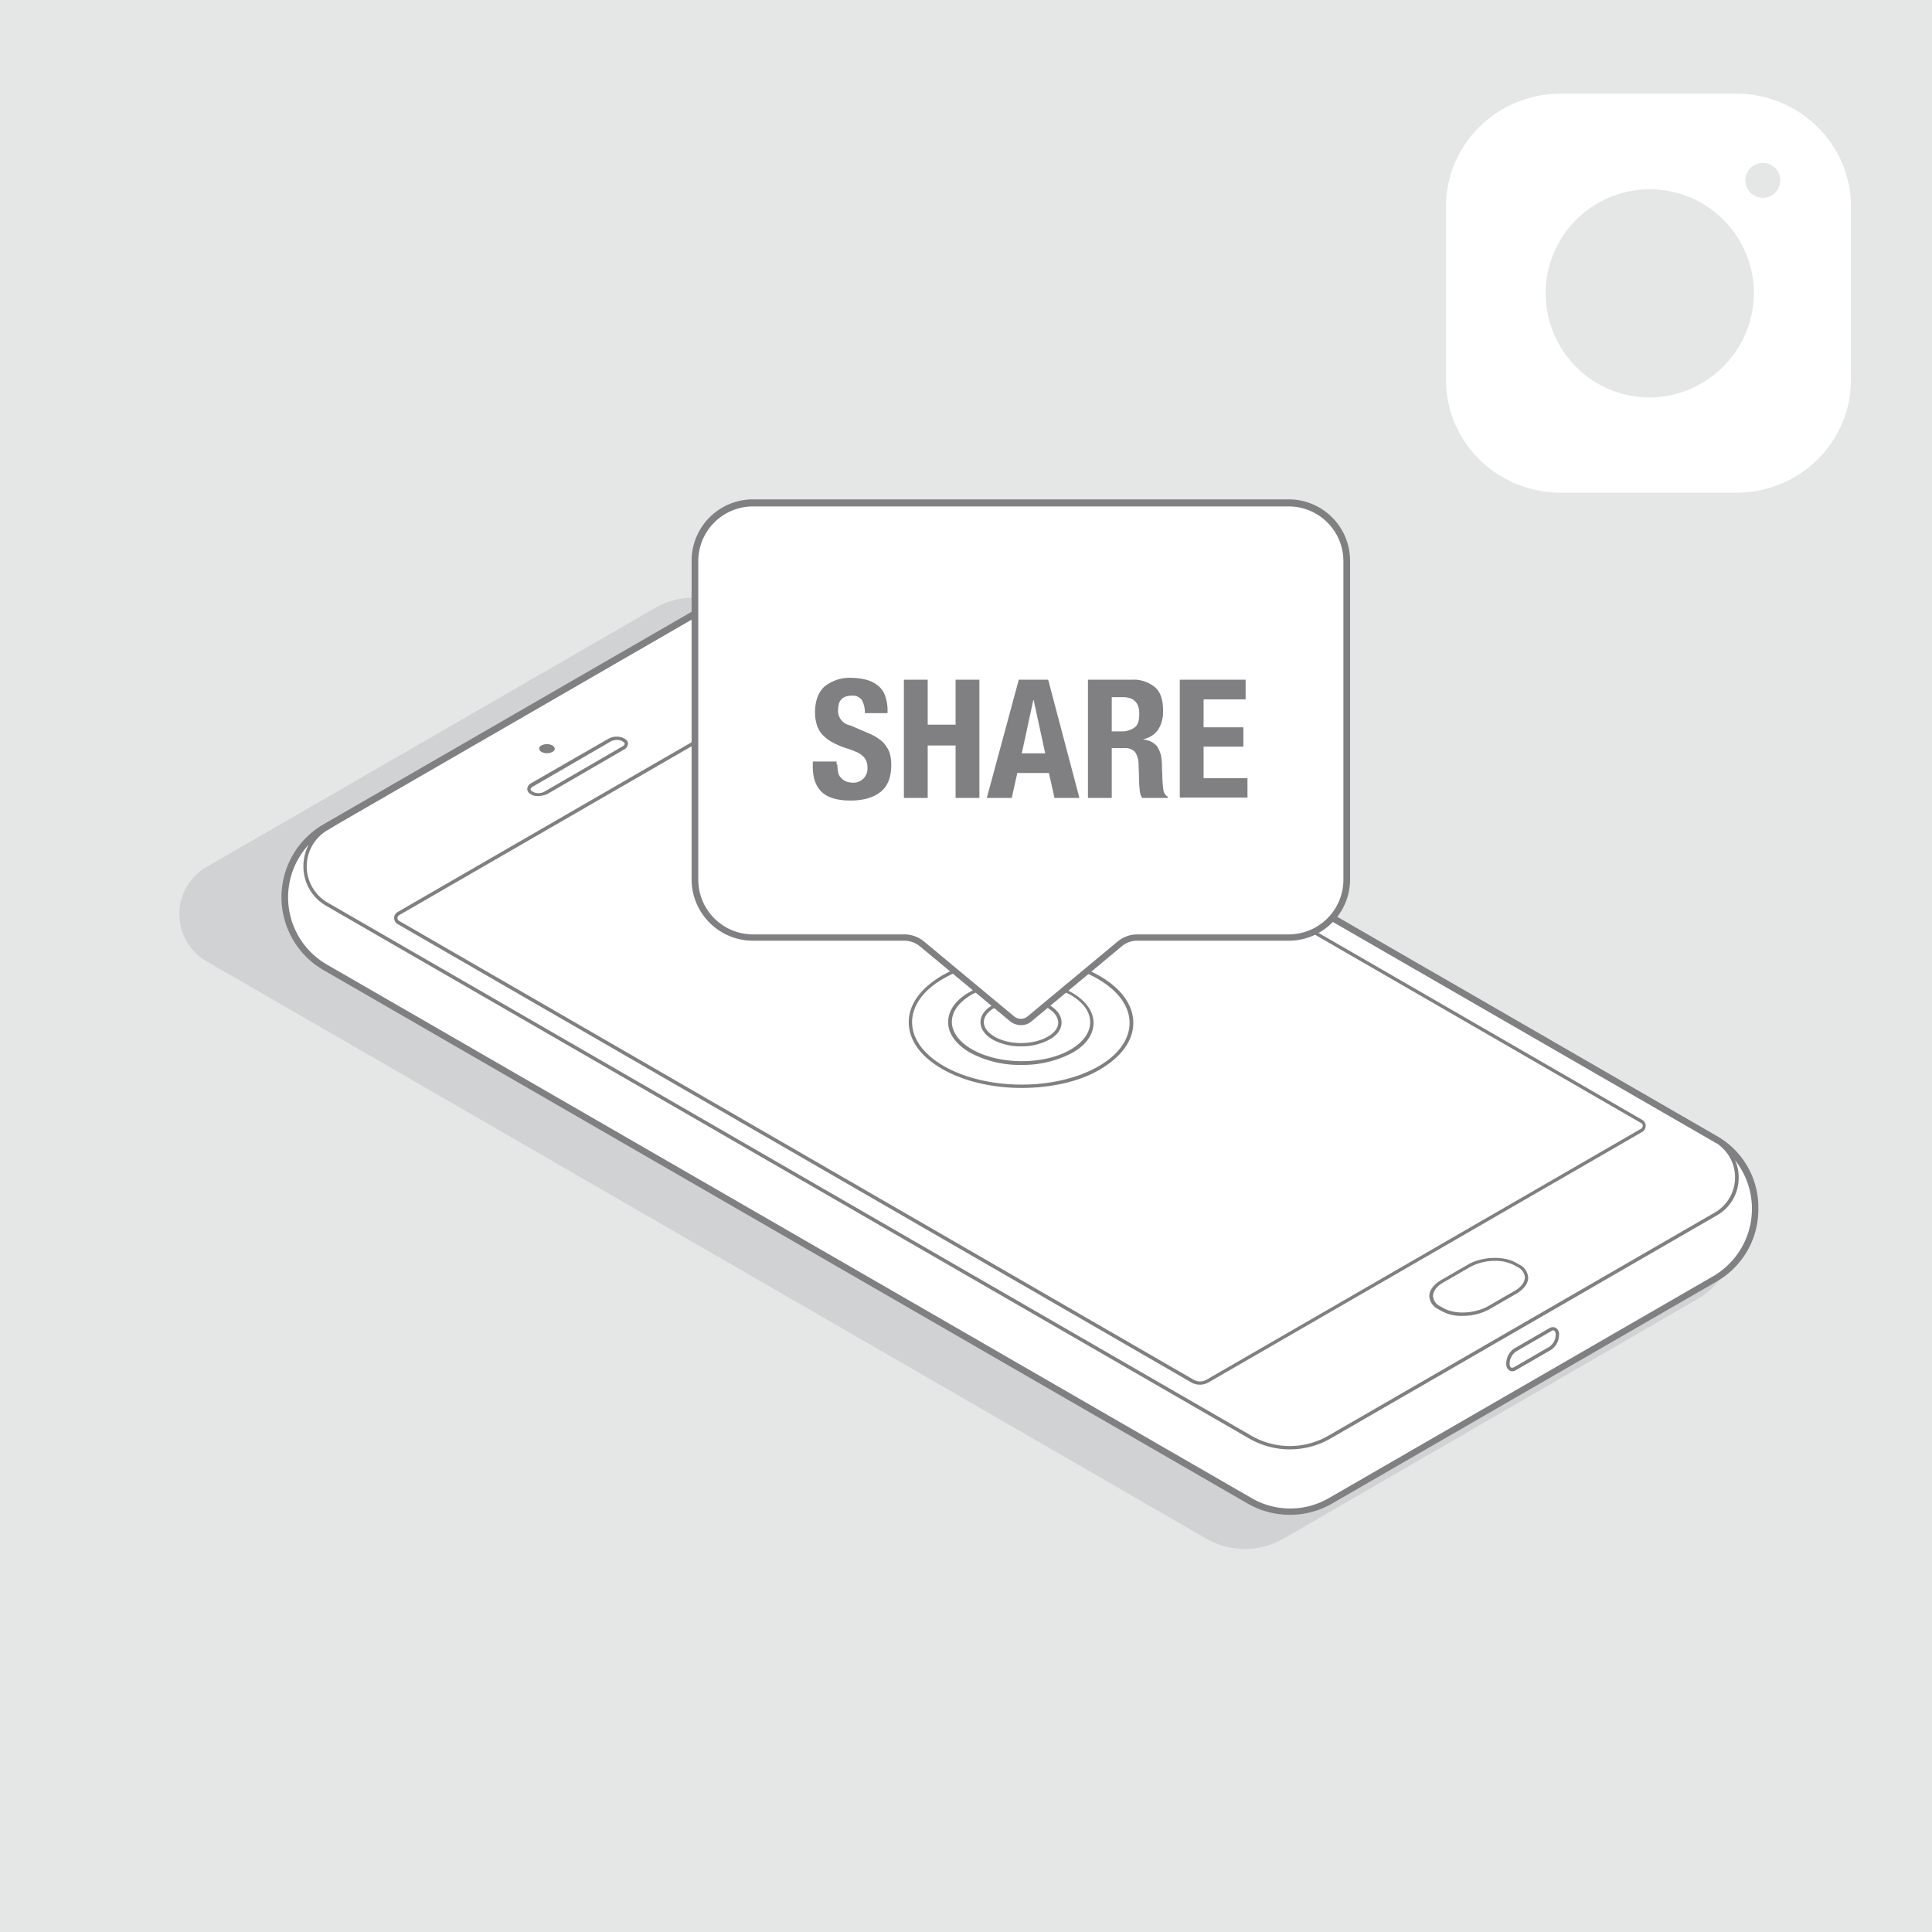 <svg xmlns="http://www.w3.org/2000/svg" xmlns:xlink="http://www.w3.org/1999/xlink" viewBox="0 0 519.6 519.6"><defs><style>.cls-1{fill:none;}.cls-2{fill:#e5e6e6;}.cls-3{clip-path:url(#clip-path);}.cls-4{fill:#d1d2d3;}.cls-5{fill:#fff;}.cls-6{fill:#808082;}</style><clipPath id="clip-path"><rect class="cls-1" y="51" width="519.6" height="471.7"/></clipPath></defs><g id="Layer_2" data-name="Layer 2"><g id="Layer_1-2" data-name="Layer 1"><rect class="cls-2" width="519.6" height="519.6"/><g class="cls-3"><path class="cls-4" d="M324.4,413.8,55.5,258.5a14.64,14.64,0,0,1,0-25.3l120.7-69.7a20.88,20.88,0,0,1,20.8,0L456.5,313.3a20.84,20.84,0,0,1,0,36.1L345.2,413.8a20.88,20.88,0,0,1-20.8,0"/></g><g class="cls-3"><path class="cls-5" d="M346.9,406.6a22,22,0,0,1-10.9-2.9L87.5,260.2a21.75,21.75,0,0,1,0-37.7l103.4-59.7a21.93,21.93,0,0,1,21.8,0L461.2,306.3a21.75,21.75,0,0,1,0,37.7L357.8,403.7a22,22,0,0,1-10.9,2.9"/></g><g class="cls-3"><path class="cls-6" d="M461.7,305.5,213.2,162a22.51,22.51,0,0,0-22.8,0L87,221.7a22.65,22.65,0,0,0,0,39.2L335.6,404.4a22.78,22.78,0,0,0,22.6,0l103.4-59.7a22.35,22.35,0,0,0,11.3-19.6,22.06,22.06,0,0,0-11.2-19.6M191.3,163.6a20.66,20.66,0,0,1,10.5-2.8,20.93,20.93,0,0,1,10.5,2.8L449,300.2l5.9,3.4,5.9,3.4a4.05,4.05,0,0,0,.9.5,4.23,4.23,0,0,1,.7.5l.1.1a10.92,10.92,0,0,1-1.3,18l-103.9,60a20.71,20.71,0,0,1-20.8,0L88.2,242.8a11.27,11.27,0,0,1,0-19.6l3.7-2.2ZM460.8,343.2,357.4,402.9a20.71,20.71,0,0,1-20.8,0L87.9,259.4A20.87,20.87,0,0,1,83,227.2a12.43,12.43,0,0,0-1.4,5.8,12.18,12.18,0,0,0,6.1,10.6L336,386.9a21.93,21.93,0,0,0,21.8,0l103.9-60a11.56,11.56,0,0,0,5.9-10.2,10.44,10.44,0,0,0-1-4.7,21,21,0,0,1-5.8,31.2"/></g><g class="cls-3"><path class="cls-6" d="M322.7,372.4a4.65,4.65,0,0,1-2.3-.6L106.9,248.5a1.87,1.87,0,0,1,0-3.2l116.7-67.4a4.71,4.71,0,0,1,4.6,0L441.7,301.2a1.87,1.87,0,0,1,0,3.2L325,371.8a4.65,4.65,0,0,1-2.3.6m-1.8-1.4a3.52,3.52,0,0,0,3.7,0l116.7-67.4a1,1,0,0,0,.5-.8.79.79,0,0,0-.5-.8L227.8,178.7a3.52,3.52,0,0,0-3.7,0L107.4,246.1a.89.89,0,0,0,0,1.6Z"/></g><g class="cls-3"><path class="cls-6" d="M393.3,353.9a11,11,0,0,1-5.6-1.3l-.9-.5a4.21,4.21,0,0,1-2.4-3.5c0-1.6,1.2-3.2,3.3-4.4l7.1-4.1c3.8-2.2,9.6-2.4,12.9-.5l.9.5a4.21,4.21,0,0,1,2.4,3.5c0,1.6-1.2,3.2-3.3,4.4l-7.1,4.1a14.9,14.9,0,0,1-7.3,1.8m8.8-14.8a14,14,0,0,0-6.8,1.7l-7.1,4.1c-1.8,1-2.8,2.4-2.8,3.7a3.34,3.34,0,0,0,1.9,2.7l.9.5c3.1,1.8,8.4,1.5,12-.5l7.1-4.1c1.8-1,2.8-2.4,2.8-3.7a3.34,3.34,0,0,0-1.9-2.7l-.9-.5a10.79,10.79,0,0,0-5.2-1.2"/></g><g class="cls-3"><path class="cls-6" d="M148.6,200.5c.8.5.8,1.3,0,1.7a3.19,3.19,0,0,1-3,0c-.8-.5-.8-1.3,0-1.7a3.19,3.19,0,0,1,3,0"/></g><g class="cls-3"><path class="cls-6" d="M144.7,214.1a3.42,3.42,0,0,1-1.8-.4l-.3-.2a1.56,1.56,0,0,1-.8-1.3,1.94,1.94,0,0,1,1.1-1.6l20.7-11.9a4.58,4.58,0,0,1,4.1-.2l.3.2a1.48,1.48,0,0,1,.9,1.3,1.94,1.94,0,0,1-1.1,1.6l-20.7,12a6.87,6.87,0,0,1-2.4.5M165.9,199a3.74,3.74,0,0,0-1.8.5l-20.7,12c-.4.2-.7.5-.7.8a.66.66,0,0,0,.4.5l.3.2a3.35,3.35,0,0,0,3.2-.2l20.7-12c.4-.2.7-.5.7-.8s-.3-.4-.4-.5l-.3-.2a3.19,3.19,0,0,0-1.4-.3"/></g><g class="cls-3"><path class="cls-6" d="M406.7,368.8a1.45,1.45,0,0,1-.7-.2,2,2,0,0,1-.9-1.9,4.87,4.87,0,0,1,2.1-4l9.5-5.5a1.74,1.74,0,0,1,1.7-.1,2,2,0,0,1,.9,1.9,4.87,4.87,0,0,1-2.1,4l-9.5,5.5a2.24,2.24,0,0,1-1,.3m11-11a.76.76,0,0,0-.5.2l-9.5,5.5a4.1,4.1,0,0,0-1.7,3.2c0,.6.2,1,.4,1.1a1.06,1.06,0,0,0,.8-.1l9.5-5.5a4.1,4.1,0,0,0,1.7-3.2c0-.6-.2-1-.4-1.1a.37.37,0,0,0-.3-.1"/></g><g class="cls-3"><path class="cls-6" d="M274.8,292.6c-7.7,0-15.5-1.7-21.4-5.1s-9-7.8-9-12.6,3.2-9.1,8.9-12.5c11.7-6.7,30.7-6.7,42.5.1,5.8,3.4,9,7.8,9,12.6s-3.2,9.1-8.9,12.5-13.5,5-21.1,5m-.4-34.3c-7.5,0-15,1.6-20.7,4.9-5.4,3.1-8.4,7.3-8.4,11.7s3,8.6,8.5,11.8c11.5,6.6,30.1,6.7,41.6.1,5.4-3.1,8.4-7.3,8.4-11.7s-3-8.6-8.5-11.8c-5.8-3.4-13.4-5-20.9-5"/></g><g class="cls-3"><path class="cls-6" d="M274.7,286.4a28.17,28.17,0,0,1-13.8-3.3c-3.8-2.2-5.9-5.1-5.9-8.2s2-6,5.8-8.1c7.5-4.4,19.8-4.3,27.4.1,3.8,2.2,5.9,5.1,5.9,8.2s-2,6-5.8,8.1a28.46,28.46,0,0,1-13.6,3.2m-.2-22a26.83,26.83,0,0,0-13.2,3.1c-3.4,2-5.3,4.6-5.3,7.3s1.9,5.4,5.4,7.4c7.3,4.2,19.2,4.3,26.5.1,3.4-2,5.3-4.6,5.3-7.4s-1.9-5.4-5.4-7.4a28.67,28.67,0,0,0-13.3-3.1"/></g><g class="cls-3"><path class="cls-6" d="M274.6,281.4a15.53,15.53,0,0,1-7.6-1.8c-2.1-1.2-3.3-2.9-3.3-4.7s1.2-3.4,3.3-4.6a16.94,16.94,0,0,1,15.2,0c2.1,1.2,3.3,2.9,3.3,4.7s-1.1,3.4-3.3,4.6a15.53,15.53,0,0,1-7.6,1.8m-.1-12a14.9,14.9,0,0,0-7.1,1.7c-1.8,1-2.8,2.4-2.8,3.8s1,2.8,2.9,3.9c3.9,2.3,10.3,2.3,14.3,0,1.8-1,2.8-2.4,2.8-3.8s-1-2.8-2.8-3.9a16,16,0,0,0-7.3-1.7"/></g><g class="cls-3"><path class="cls-5" d="M346.6,135.3H202.5a15.62,15.62,0,0,0-15.6,15.6v85.7a15.62,15.62,0,0,0,15.6,15.6h40.8a7.07,7.07,0,0,1,4.6,1.7l24.3,20.2a3.62,3.62,0,0,0,4.6,0l24.3-20.2a7.07,7.07,0,0,1,4.6-1.7h40.8a15.62,15.62,0,0,0,15.6-15.6V150.9a15.47,15.47,0,0,0-15.5-15.6"/></g><g class="cls-3"><path class="cls-6" d="M274.6,275.7a4.64,4.64,0,0,1-2.9-1l-24.3-20.2a6.65,6.65,0,0,0-4.1-1.5H202.5A16.52,16.52,0,0,1,186,236.5V150.8a16.52,16.52,0,0,1,16.5-16.5H346.6a16.52,16.52,0,0,1,16.5,16.5v85.7A16.52,16.52,0,0,1,346.6,253H305.8a6.29,6.29,0,0,0-4.1,1.5l-24.3,20.2a4.19,4.19,0,0,1-2.8,1M202.5,136.2a14.72,14.72,0,0,0-14.7,14.7v85.7a14.72,14.72,0,0,0,14.7,14.7h40.8a8.32,8.32,0,0,1,5.2,1.9l24.3,20.2a2.85,2.85,0,0,0,3.5,0l24.3-20.2a8.32,8.32,0,0,1,5.2-1.9h40.8a14.72,14.72,0,0,0,14.7-14.7V150.9a14.72,14.72,0,0,0-14.7-14.7Z"/></g><path class="cls-6" d="M225.2,205.6a12.31,12.31,0,0,0,.2,2,2.63,2.63,0,0,0,.7,1.5,4.49,4.49,0,0,0,1.3,1,5.58,5.58,0,0,0,2.1.4,3.76,3.76,0,0,0,3.8-4,4.84,4.84,0,0,0-.3-1.8,3.32,3.32,0,0,0-1-1.4,5,5,0,0,0-1.8-1.1,19.73,19.73,0,0,0-2.7-1,21.59,21.59,0,0,1-3.7-1.6,10.56,10.56,0,0,1-2.6-2,6.81,6.81,0,0,1-1.5-2.6,11.59,11.59,0,0,1-.5-3.4c0-3.1.9-5.5,2.6-7a10.72,10.72,0,0,1,7.2-2.3,16,16,0,0,1,3.9.5,8.14,8.14,0,0,1,3.1,1.5,6,6,0,0,1,2,2.7,11.32,11.32,0,0,1,.7,3.9v.9h-6.1a6.71,6.71,0,0,0-.8-3.5,2.93,2.93,0,0,0-2.7-1.2,4.84,4.84,0,0,0-1.8.3,2.42,2.42,0,0,0-1.1.8,2.28,2.28,0,0,0-.6,1.2,5.9,5.9,0,0,0-.2,1.4,4,4,0,0,0,3.3,4.3l4.9,2.1a13.94,13.94,0,0,1,3,1.7,6.4,6.4,0,0,1,1.8,1.9,6.25,6.25,0,0,1,1,2.2,11.15,11.15,0,0,1,.3,2.7c0,3.4-1,5.8-2.9,7.3s-4.6,2.3-8.1,2.3-6.2-.8-7.8-2.4-2.3-3.8-2.3-6.8v-1.3H225v.8Z"/><path class="cls-6" d="M249.5,182.8v12.1H257V182.8h6.4v31.8H257V200.5h-7.5v14.1h-6.4V182.8Z"/><path class="cls-6" d="M281.9,182.8l8.4,31.8h-6.7l-1.5-6.7h-8.5l-1.5,6.7h-6.7l8.6-31.8Zm-.8,19.8L278,188.3h-.1l-3.1,14.3Z"/><path class="cls-6" d="M304.4,182.8a9.05,9.05,0,0,1,6.2,2c1.5,1.3,2.2,3.4,2.2,6.2a9.12,9.12,0,0,1-1.3,5.2,6.32,6.32,0,0,1-4,2.6v.1a5.48,5.48,0,0,1,3.5,1.6,7.1,7.1,0,0,1,1.4,3.9,11.48,11.48,0,0,1,.1,1.9c0,.7.1,1.5.1,2.3a31,31,0,0,0,.3,3.9,2.45,2.45,0,0,0,1.2,1.8v.3h-6.9a4,4,0,0,1-.6-1.5c-.1-.5-.1-1.2-.2-1.8l-.2-6.1a5.85,5.85,0,0,0-.9-2.9,3.47,3.47,0,0,0-2.8-1.1H299v13.4h-6.4V182.8Zm-2.8,13.9a5.72,5.72,0,0,0,3.6-1.1c.9-.7,1.2-1.9,1.2-3.7,0-2.9-1.5-4.4-4.4-4.4h-3v9.2Z"/><path class="cls-6" d="M335,188.1H323.7v7.5h10.7v5.2H323.7v8.5h11.8v5.2H317.3V182.8H335Z"/><path class="cls-5" d="M474.1,53.2a4.7,4.7,0,1,1,4.7-4.7,4.69,4.69,0,0,1-4.7,4.7m-30.8,53.7a28,28,0,1,1,28.4-28,28.23,28.23,0,0,1-28.4,28M467,25.2H419.7c-17,0-30.8,13.6-30.8,30.3v46.7c0,16.7,13.8,30.3,30.8,30.3H467c17,0,30.8-13.6,30.8-30.3V55.5c0-16.7-13.9-30.3-30.8-30.3"/></g></g></svg>